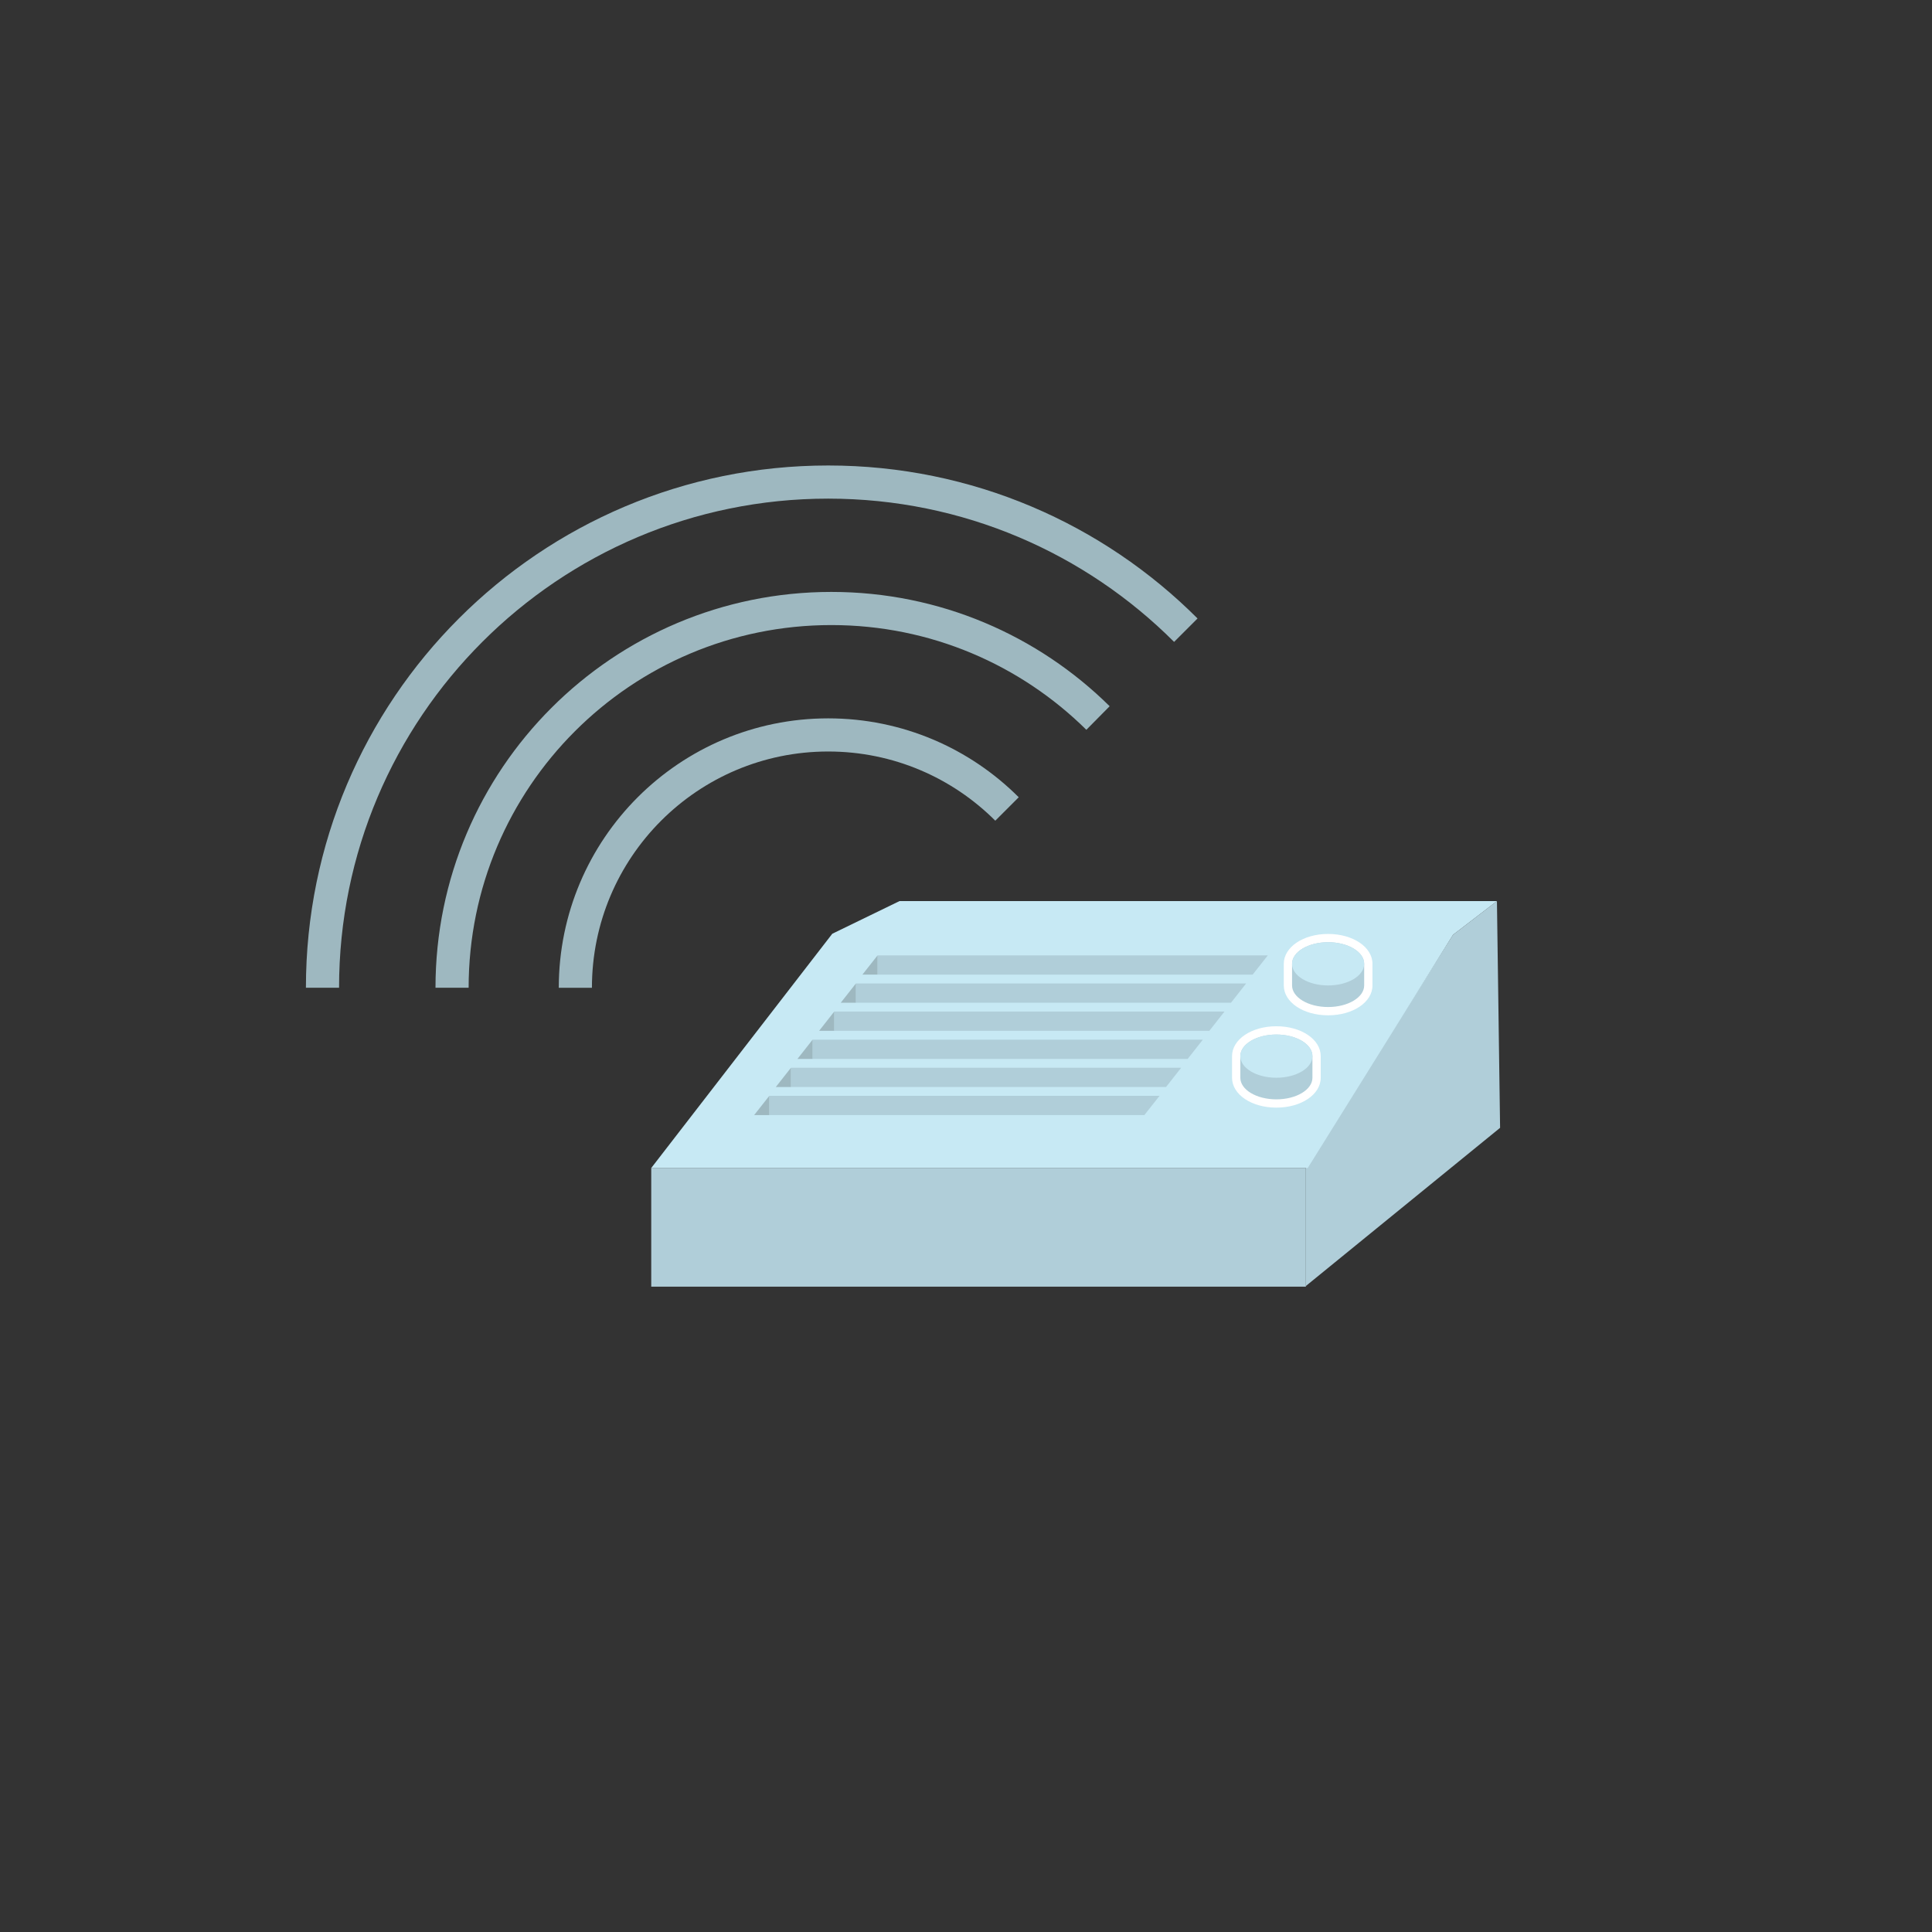 <svg xmlns="http://www.w3.org/2000/svg" width="160px" height="160px" viewBox="0 0 160 160" >
  <rect x="0" y="0" width="160" height="160" fill="#333333" stroke="none"/>
  <rect x="53.933" y="96.729" fill="#b0ced9" width="54.214" height="9.827"/>
  <polygon fill="#b0ced9" points="124.231,93.401 108.147,106.501 108.147,96.729 120.335,77.413 123.97,74.625"/>
  <polygon fill="#c7e9f4" points="120.335,77.413 123.97,74.625 74.492,74.625 68.926,77.329 53.933,96.729
    108.302,96.729"/>
  <path fill="#b0ced9" d="M109.989,83.74c-1.867,0-3.329-0.936-3.329-2.13v-1.789
      c0-1.196,1.462-2.133,3.329-2.133s3.329,0.937,3.329,2.133v1.789
      C113.318,82.805,111.856,83.74,109.989,83.74z"/>
  <path fill="#ffffff" d="M109.989,78.031c1.649,0,2.986,0.8,2.986,1.79v1.789
      c0,0.986-1.337,1.788-2.986,1.788c-1.65,0-2.986-0.801-2.986-1.788v-1.789
      C107.003,78.832,108.339,78.031,109.989,78.031 M109.989,77.345c-2.059,0-3.672,1.088-3.672,2.476
      v1.789c0,1.387,1.613,2.474,3.672,2.474c2.059,0,3.673-1.087,3.673-2.474v-1.789
      C113.662,78.433,112.048,77.345,109.989,77.345L109.989,77.345z"/>
  <ellipse fill="#c7e9f4" cx="109.989" cy="79.821" rx="2.986" ry="1.789"/>
  <path fill="#b0ced9" d="M105.704,91.386c-1.866,0-3.328-0.937-3.328-2.132v-1.789
      c0-1.195,1.462-2.131,3.328-2.131s3.328,0.936,3.328,2.131v1.789
      C109.032,90.449,107.57,91.386,105.704,91.386z"/>
  <path fill="#ffffff" d="M105.704,85.677c1.649,0,2.986,0.8,2.986,1.788v1.789
      c0,0.989-1.337,1.79-2.986,1.79s-2.985-0.8-2.985-1.79v-1.789
      C102.718,86.477,104.055,85.677,105.704,85.677 M105.704,84.99c-2.059,0-3.672,1.087-3.672,2.474
      v1.789c0,1.388,1.613,2.476,3.672,2.476c2.059,0,3.673-1.088,3.673-2.476v-1.789
      C109.376,86.077,107.763,84.99,105.704,84.99L105.704,84.99z"/>
  <ellipse fill="#c7e9f4" cx="105.704" cy="87.465" rx="2.986" ry="1.789"/>
  <polygon fill="#b0ced9" points="103.739,80.714 72.676,80.714 72.676,79.122 104.993,79.122"/>
  <polygon fill="#9eb8c0" points="72.676,80.714 71.421,80.714 72.676,79.122"/>
  <polygon fill="#b0ced9" points="101.945,83.041 70.883,83.041 70.883,81.447 103.2,81.447"/>
  <polygon fill="#9eb8c0" points="70.883,83.041 69.629,83.041 70.883,81.447"/>
  <polygon fill="#b0ced9" points="100.152,85.369 69.089,85.369 69.089,83.773 101.406,83.773"/>
  <polygon fill="#9eb8c0" points="69.089,85.369 67.835,85.369 69.089,83.773"/>
  <polygon fill="#b0ced9" points="98.358,87.696 67.296,87.696 67.296,86.101 99.613,86.101"/>
  <polygon fill="#9eb8c0" points="67.296,87.696 66.042,87.696 67.296,86.101"/>
  <polygon fill="#b0ced9" points="96.565,90.022 65.503,90.022 65.503,88.428 97.819,88.428"/>
  <polygon fill="#9eb8c0" points="65.503,90.022 64.248,90.022 65.503,88.428"/>
  <polygon fill="#b0ced9" points="94.771,92.347 63.709,92.347 63.709,90.754 96.026,90.754"/>
  <polygon fill="#9eb8c0" points="63.709,92.347 62.455,92.347 63.709,90.754"/>
  <path fill="none" stroke="#9eb8c0" stroke-width="2.745" d="M26.707,81.802c0-23.13,18.75-41.88,41.881-41.88
    c11.565,0,22.036,4.687,29.616,12.267"/>
  <path fill="none" stroke="#9eb8c0" stroke-width="2.745" d="M37.438,81.802c0-17.347,14.064-31.409,31.412-31.409
    c8.609,0,16.408,3.463,22.082,9.07"/>
  <path fill="none" stroke="#9eb8c0" stroke-width="2.745" d="M47.648,81.804c0-11.565,9.376-20.94,20.941-20.94
    c5.783,0,11.018,2.344,14.807,6.132"/>

</svg>
